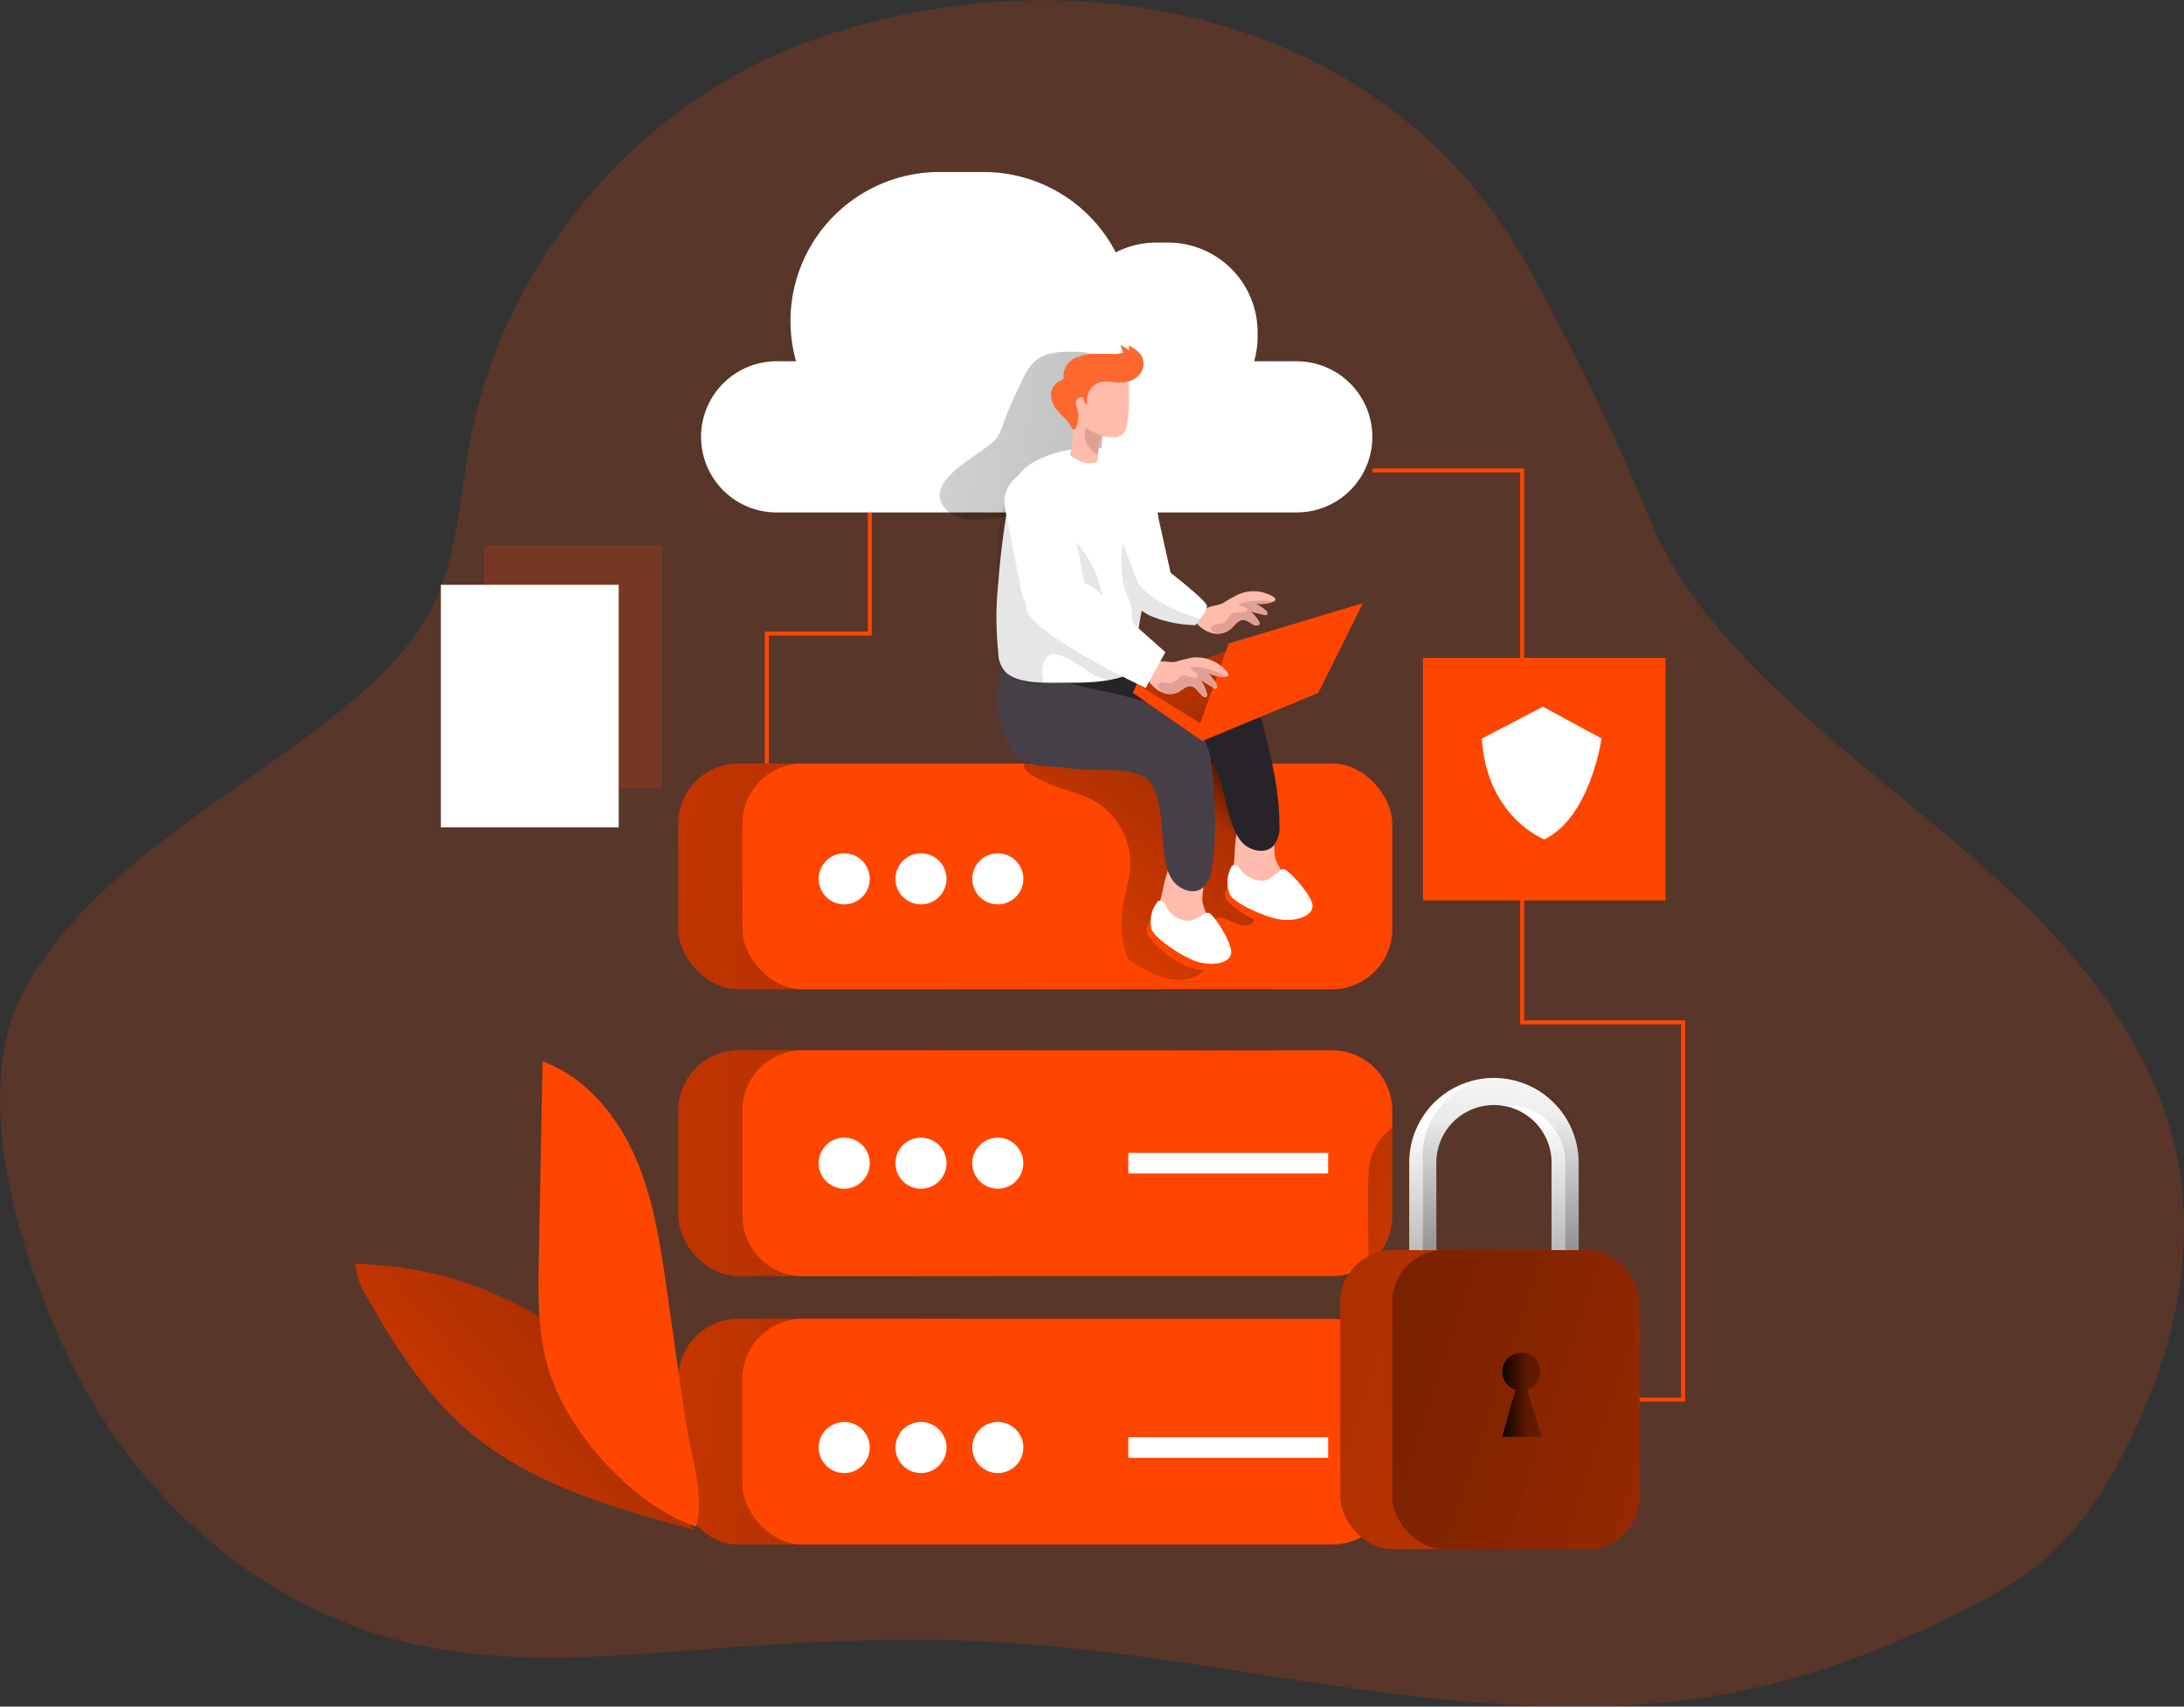 <svg id="Layer_1" data-name="Layer 1" xmlns="http://www.w3.org/2000/svg" xmlns:xlink="http://www.w3.org/1999/xlink" viewBox="0 0 378.97 296.13"><rect x="0" y="0" width="378.97" height="296.13" fill="#333333" stroke="none"/><defs><linearGradient id="linear-gradient" x1="189.67" y1="249.86" x2="32.62" y2="235.39" gradientUnits="userSpaceOnUse"><stop offset="0.01"/><stop offset="0.13" stop-opacity="0.69"/><stop offset="0.25" stop-opacity="0.32"/><stop offset="1" stop-opacity="0"/></linearGradient><linearGradient id="linear-gradient-2" x1="221.08" y1="202.23" x2="-29.49" y2="200.12" xlink:href="#linear-gradient"/><linearGradient id="linear-gradient-3" x1="220.45" y1="204.04" x2="292.52" y2="226.14" xlink:href="#linear-gradient"/><linearGradient id="linear-gradient-4" x1="225.1" y1="157.43" x2="-26.88" y2="130.97" xlink:href="#linear-gradient"/><linearGradient id="linear-gradient-5" x1="226.88" y1="128.23" x2="181.35" y2="191.05" xlink:href="#linear-gradient"/><linearGradient id="linear-gradient-6" x1="285.81" y1="92.02" x2="93.47" y2="71.2" xlink:href="#linear-gradient"/><linearGradient id="linear-gradient-7" x1="272.04" y1="237.14" x2="270.46" y2="200.35" xlink:href="#linear-gradient"/><linearGradient id="linear-gradient-8" x1="269.76" y1="255.6" x2="274" y2="187.84" xlink:href="#linear-gradient"/><linearGradient id="linear-gradient-9" x1="155.5" y1="208.77" x2="452.98" y2="307.22" xlink:href="#linear-gradient"/><linearGradient id="linear-gradient-10" x1="174.47" y1="213.56" x2="430.16" y2="298.18" xlink:href="#linear-gradient"/><linearGradient id="linear-gradient-11" x1="271.45" y1="248.05" x2="292.1" y2="248.05" xlink:href="#linear-gradient"/><linearGradient id="linear-gradient-12" x1="224.05" y1="129.84" x2="175.34" y2="85.63" xlink:href="#linear-gradient"/><linearGradient id="linear-gradient-13" x1="132.35" y1="223.36" x2="46.59" y2="296.41" xlink:href="#linear-gradient"/></defs><title>13</title><path d="M277.87,53.84c7.21,13.39,14.55,28,20.13,42,5.67,14.24,17.89,26.28,29.14,36.25,12.42,11,25.92,20.79,37.61,32.56s21.67,26,24.92,42.24c3.68,18.38-1.66,37.63-10.81,54A59.09,59.09,0,0,1,368,275.46c-4.52,4.22-10,7.29-15.51,10.06-14.76,7.38-30.28,13.11-46.67,15.32-17.06,2.3-34.41,1.28-51.44-.83-22.9-2.83-45.59-7.62-68.63-9-16.61-1-33.28-.18-49.87,1.07-17.75,1.33-35.85,3.13-53.16-1C60,285.67,40.31,270,28.28,249.92,17.79,232.46,6,199.26,15.18,179.68c9.78-20.85,36.29-35,53.65-48.67,7-5.53,14-11.62,18-19.62,4.46-8.92,4.79-19.25,6.64-29,6-31.75,30-59.45,60.63-69.87,43-14.66,94.94-4.93,120.28,35.34C275.61,49.78,276.77,51.8,277.87,53.84Z" transform="translate(-11.87 -6.02)" fill="#ff4600" opacity="0.18" style="isolation:isolate"/><polygon points="292.4 243.21 284.46 243.21 284.46 242.52 291.7 242.52 291.7 177.74 263.78 177.74 263.78 81.98 238.15 81.98 238.15 81.29 264.47 81.29 264.47 177.05 292.4 177.05 292.4 243.21" fill="#ff4600"/><polygon points="133.41 132.49 132.71 132.49 132.71 109.59 150.58 109.59 150.58 88.92 151.27 88.92 151.27 110.29 133.41 110.29 133.41 132.49" fill="#ff4600"/><rect x="117.71" y="228.84" width="112.76" height="39.17" rx="10.43" fill="#ff4600"/><rect x="117.71" y="182.25" width="112.76" height="39.17" rx="10.43" fill="#ff4600"/><rect x="117.71" y="228.84" width="112.76" height="39.17" rx="10.43" fill="url(#linear-gradient)"/><rect x="117.71" y="182.25" width="112.76" height="39.17" rx="10.43" fill="url(#linear-gradient-2)"/><rect x="128.82" y="228.84" width="112.76" height="39.17" rx="10.43" fill="#ff4600"/><path d="M253.45,198.7V217A10.42,10.42,0,0,1,243,227.45H151.13A10.43,10.43,0,0,1,140.7,217V198.7a10.43,10.43,0,0,1,10.43-10.43H243A10.43,10.43,0,0,1,253.45,198.7Z" transform="translate(-11.87 -6.02)" fill="#ff4600"/><path d="M253.45,201.77V217a10.46,10.46,0,0,1-4.08,8.28c-.08-3.24-.26-12.26,0-16.26A9.88,9.88,0,0,1,253.45,201.77Z" transform="translate(-11.87 -6.02)" fill="url(#linear-gradient-3)"/><rect x="117.71" y="132.49" width="112.76" height="39.17" rx="10.43" fill="#ff4600"/><rect x="117.71" y="132.49" width="112.76" height="39.17" rx="10.43" fill="url(#linear-gradient-4)"/><rect x="128.82" y="132.49" width="112.76" height="39.17" rx="10.43" fill="#ff4600"/><path d="M223.1,165.3a2,2,0,0,0-1.15,2.2c.1.89.52,1.73.66,2.61.41,2.57-1.73,5.06-4.24,5.71-3.29.84-6.66-.82-9.58-2.55a4.51,4.51,0,0,1-1-.71,4.18,4.18,0,0,1-.82-2.13,23.51,23.51,0,0,1-.53-4.41c0-3.39,1.49-6.63,1.57-10a12.6,12.6,0,0,0-6.74-11.29,40,40,0,0,0-5.25-1.89,31.58,31.58,0,0,1-4.56-2c-.92-.48-1.93-1.16-2-2.19a10,10,0,0,1,4.92-.84h29a2,2,0,0,1,1.06.19,2,2,0,0,1,.7,1c1.94,4.65,1.71,9.8,2.11,14.73a30,30,0,0,0,1.33,7.09c.41,1.25,1.75,3.64.91,4.95C227.91,168.21,224.88,164.82,223.1,165.3Z" transform="translate(-11.87 -6.02)" fill="url(#linear-gradient-5)"/><path d="M250,81.83a13.11,13.11,0,0,1-13.12,13.11H147a13.12,13.12,0,1,1,0-26.23H150a25.85,25.85,0,0,1,24.89-32.84h7.65a25.81,25.81,0,0,1,22.94,13.94,15.42,15.42,0,0,1,7.06-1.7h2a15.55,15.55,0,0,1,15.55,15.55v.77a15.53,15.53,0,0,1-.6,4.28h7.44A13.13,13.13,0,0,1,250,81.83Z" transform="translate(-11.87 -6.02)" fill="#fff"/><path d="M184.9,81.93A10.5,10.5,0,0,0,186,79.45a72.4,72.4,0,0,1,3.37-7.72,9.27,9.27,0,0,1,2.26-3.18c1.81-1.48,4.36-1.52,6.7-1.49,1.56,0,3.34.15,4.28,1.39a5,5,0,0,1,.73,2.74A69.77,69.77,0,0,1,200.71,95q-6.45.33-12.92.57c-2.93.12-8.78,1.52-11.18-.58C170.48,89.65,182.87,84.83,184.9,81.93Z" transform="translate(-11.87 -6.02)" fill="url(#linear-gradient-6)"/><path d="M283.45,225.3A2.35,2.35,0,0,1,281.1,223V207.77a10,10,0,1,0-20,0V223a2.35,2.35,0,0,1-4.7,0V207.77a14.7,14.7,0,1,1,29.4,0V223A2.35,2.35,0,0,1,283.45,225.3Z" transform="translate(-11.87 -6.02)" fill="#fff"/><path d="M285.8,207.77V223a2.33,2.33,0,0,1-1.16,2,2.29,2.29,0,0,1-1.19.33A2.35,2.35,0,0,1,281.1,223V207.77a10,10,0,0,0-8.81-9.93,11.7,11.7,0,0,0-1.19-.07,10,10,0,0,0-10,10V223a2.35,2.35,0,0,1-1.16,2,2.32,2.32,0,0,1-1.2.33,2.36,2.36,0,0,1-2.35-2.35V207.77a14.72,14.72,0,0,1,14.71-14.7,11.71,11.71,0,0,1,1.19.06A14.7,14.7,0,0,1,285.8,207.77Z" transform="translate(-11.87 -6.02)" fill="url(#linear-gradient-7)"/><path d="M285.8,207.77V223a1.34,1.34,0,1,1-2.31,0V207.77a10,10,0,0,0-10-10,11.9,11.9,0,0,0-1.2.07,11.7,11.7,0,0,0-1.19-.07,10,10,0,0,0-10,10V223a1.34,1.34,0,1,1-2.32,0V207.77a13.55,13.55,0,1,1,27,0Z" transform="translate(-11.87 -6.02)" fill="url(#linear-gradient-8)"/><rect x="232.58" y="216.92" width="51.88" height="51.88" rx="9.04" fill="#ff4600"/><rect x="232.58" y="216.93" width="51.87" height="51.87" rx="9.03" fill="url(#linear-gradient-9)"/><rect x="241.58" y="216.93" width="42.88" height="51.87" rx="9.03" fill="url(#linear-gradient-10)"/><path d="M274.84,247.19h0a3.3,3.3,0,1,1,2,0l2.57,8.16h-6.89Z" transform="translate(-11.87 -6.02)" fill="url(#linear-gradient-11)"/><circle cx="146.49" cy="152.5" r="4.43" fill="#fff"/><circle cx="159.81" cy="152.5" r="4.43" fill="#fff"/><circle cx="173.14" cy="152.5" r="4.43" fill="#fff"/><circle cx="146.49" cy="201.84" r="4.43" fill="#fff"/><circle cx="159.81" cy="201.84" r="4.43" fill="#fff"/><circle cx="173.14" cy="201.84" r="4.43" fill="#fff"/><circle cx="146.49" cy="251.18" r="4.43" fill="#fff"/><circle cx="159.81" cy="251.18" r="4.43" fill="#fff"/><circle cx="173.14" cy="251.18" r="4.43" fill="#fff"/><path d="M226,155.63a8.52,8.52,0,0,0,.2,3.63,6,6,0,0,0,2.27,2.73,10.21,10.21,0,0,0,7.43,1.72,1.45,1.45,0,0,0,.94-.41,1.26,1.26,0,0,0,.25-.73,5.59,5.59,0,0,0-1.51-3.79,12.59,12.59,0,0,1-2.31-3.47c-.84-2.48.82-8.57-3.7-8.15C225.83,147.51,226.28,153,226,155.63Z" transform="translate(-11.87 -6.02)" fill="#ffbbab"/><path d="M209.59,121.86a84.15,84.15,0,0,1,10.26,1c6,.92,9.84,3.47,11.32,9.49,1.36,5.5,2.72,11.07,2.7,16.74a5.19,5.19,0,0,1-1.07,3.74c-1.39,1.4-3.91.88-5.28-.52s-1.93-3.41-2.49-5.3c-.94-3.21-2.13-10.82-5.53-11.67-5.76-1.44-11.68,2.19-17.32,0a25.57,25.57,0,0,1-5.71-2.84,10.6,10.6,0,0,1-3.94-4.9,11.44,11.44,0,0,1-.59-3.29,14.13,14.13,0,0,1,.06-2.76c.18-1.06.36-.94,1.43-.93,1.81,0,3.61.14,5.41.31C202.42,121.23,206,121.76,209.59,121.86Z" transform="translate(-11.87 -6.02)" fill="#282328"/><path d="M224.88,159.75s-.82,1.45-.17,2.45,7.9,6.93,13.72,3.68-6.62-5.4-6.62-5.4Z" transform="translate(-11.87 -6.02)" fill="#ff4600"/><path d="M225.66,156.22a1.13,1.13,0,0,1,1.37.55,4.67,4.67,0,0,0,4,2.07c1.78-.19,2.74-2.09,3.6-2s4.94,4.61,5,6.32-2.46,2.64-5.08,2.47-8.25-2.74-9.19-4.25A5.57,5.57,0,0,1,225.66,156.22Z" transform="translate(-11.87 -6.02)" fill="#fff"/><path d="M213.33,161.81a8.47,8.47,0,0,0-.4,3.62,5.92,5.92,0,0,0,1.79,3.06,10.17,10.17,0,0,0,7.05,2.92,1.48,1.48,0,0,0,1-.25,1.3,1.3,0,0,0,.37-.68,5.63,5.63,0,0,0-.87-4,12.48,12.48,0,0,1-1.71-3.8c-.43-2.58,2.21-8.32-2.32-8.65C214.45,153.77,214,159.28,213.33,161.81Z" transform="translate(-11.87 -6.02)" fill="#ffbbab"/><path d="M202.62,125.81a85.59,85.59,0,0,1,10,2.61c5.73,1.89,9.13,5,9.61,11.22.43,5.65.86,11.37-.08,17a5.2,5.2,0,0,1-1.67,3.51c-1.6,1.15-4,.23-5.13-1.38s-1.34-3.67-1.58-5.63c-.41-3.32-.33-11-3.55-12.42-3.4-1.48-7.19-1-10.8-1.2-1.88-.1-3.86-.47-5.7-.51-6.15-.13-7.43-4.71-7.64-5.43a22.55,22.55,0,0,1-1.14-7.14,18.1,18.1,0,0,1,.57-3.51c.23-1.07.24-1.19,1.4-1,1.79.3,3.55.73,5.29,1.19C195.66,124,199.09,125.12,202.62,125.81Z" transform="translate(-11.87 -6.02)" fill="#473f47"/><path d="M211.51,165.69s-1,1.3-.57,2.39,6.65,8.13,12.93,5.87-5.64-6.41-5.64-6.41Z" transform="translate(-11.87 -6.02)" fill="#ff4600"/><path d="M212.85,162.34a1.14,1.14,0,0,1,1.27.77,4.66,4.66,0,0,0,3.63,2.7c1.79.1,3-1.62,3.88-1.38s4.12,5.36,3.87,7-2.86,2.2-5.41,1.6-7.69-4.05-8.37-5.69A5.56,5.56,0,0,1,212.85,162.34Z" transform="translate(-11.87 -6.02)" fill="#fff"/><polygon points="212.78 113 197.27 118.66 208.27 125.47 223.95 116.62 212.78 113" fill="#ff4600"/><polygon points="212.78 113 197.27 118.66 208.27 125.47 223.95 116.62 212.78 113" fill="url(#linear-gradient-12)"/><polygon points="196.57 120.23 208.62 128.58 228.76 120.23 236.49 104.66 213.2 111.66 208.27 125.47 197.27 118.66 196.57 120.23" fill="#ff4600"/><path d="M211,109.2c-1.2.72-2.46,1-3.48.27l-.25-.21c-1.62-1.59-1.88-5-1.81-7.49a27.66,27.66,0,0,1,.26-3.13l6.12-7.44L215,105.43A17.22,17.22,0,0,1,211,109.2Z" transform="translate(-11.87 -6.02)" fill="#fff"/><path d="M211.05,105.64c-.11.68-.12,1.4-.22,2.1-.55,3.82-2,7.62-1.45,11.53a4.11,4.11,0,0,1-.06,2.6,3.13,3.13,0,0,1-1.82,1.3c-3.64,1.35-7.61,1.34-11.49,1.31-2.91,0-7.09.23-9.5-1.7a4.82,4.82,0,0,1-1.41-3.37,58.9,58.9,0,0,1,0-12.31l.12-1.6q.5-5.53,1.4-11c.45-2.64,1.08-5.48,3.11-7.23,2.7-2.33,7.42-3.43,10.9-3.56A11.52,11.52,0,0,1,204,84a14.42,14.42,0,0,1,4.29,2.2c1.56,1.08,2.95,2,3.53,3.79a23,23,0,0,1,1,6.33,21.86,21.86,0,0,1-.76,6c-.25.95-.64,1.88-.88,2.83C211.11,105.29,211.08,105.46,211.05,105.64Z" transform="translate(-11.87 -6.02)" fill="#fff"/><path d="M192.28,125c-1.16.16-3.56-1.23-4.39-1.51-.49-.16-.92-.48-1.4-.68-2.44-1-1.69-8.15-1.66-10.1.1-5.15-.14-10.53.55-15.61a17.15,17.15,0,0,1,1.53-5.69,6.73,6.73,0,0,1,4.41-3.65,1.92,1.92,0,0,1,1.14,0c1.48.62,1.43,3.21,1.51,4.48a10.12,10.12,0,0,0,.79,3.72c.58,1.25,1.51,1.71,2.41,2.64a21.1,21.1,0,0,1,4.93,7.05c.52,1.4.79,2.88,1.25,4.31a31,31,0,0,0,5,8.65c.72,1,1.49,2.2,1.07,3.34a3.06,3.06,0,0,1-1.91,1.63,6.69,6.69,0,0,1-3.25.45c-2.61-.34-4.58-2.45-6.91-3.66-.81-.42-2.36-1.13-3.28-.73s-1.24,1.63-1.38,2.46c-.08.53.36,2.25.11,2.59A.73.73,0,0,1,192.28,125Z" transform="translate(-11.87 -6.02)" fill="#020202" opacity="0.1"/><path d="M206.66,81.36a2.49,2.49,0,0,1-1.67.55,7.72,7.72,0,0,1-1.51-.2l-.27,0a.25.25,0,0,0-.21,0,.3.3,0,0,0-.13.21,17.78,17.78,0,0,0-.5,3h0l0,.55a1,1,0,0,1-.13.55,1,1,0,0,1-.67.31,4.33,4.33,0,0,1-1.39,0,6.06,6.06,0,0,1-2.62-1.39,27.91,27.91,0,0,0,.48-5.16c0-2.24-.24-4.51.32-6.68A3.65,3.65,0,0,1,203,70.16a8.33,8.33,0,0,1,4.3,1.88,1.79,1.79,0,0,1,.47,1.43c0,.89.05,1.78,0,2.67s-.13,2-.26,3A3.48,3.48,0,0,1,206.66,81.36Z" transform="translate(-11.87 -6.02)" fill="#ffbbab"/><path d="M206.2,72.4c-1.14,0-2.35-.35-3.47-.07a3.35,3.35,0,0,0-2.21,3.81c-.46.09-.42-.7-.7-1.06s-1.1,0-1.23.48a3.27,3.27,0,0,0,.25,1.59,4.58,4.58,0,0,1-.25,3c-.1.22-.31.47-.53.38s-.34-.52-.45-.72A7.79,7.79,0,0,0,197,79c-.45-.53-1-1-1.43-1.54a4.15,4.15,0,0,1-1.31-3.37,2.71,2.71,0,0,1,.69-1.33A3,3,0,0,1,196,72c.16-.08.35-.16.41-.32a.76.76,0,0,0,0-.3,3.41,3.41,0,0,1,1.9-3.17,8.31,8.31,0,0,1,3.79-.8c.85,0,1.7,0,2.55,0a5.77,5.77,0,0,0,2.07-.18,6.08,6.08,0,0,0-.47-1.38,6.71,6.71,0,0,1,1.55,1,2.59,2.59,0,0,0-.1-.87,5.31,5.31,0,0,1,2.26,1.77,3,3,0,0,1-.41,3.35,4.21,4.21,0,0,1-3,1.28Z" transform="translate(-11.87 -6.02)" fill="#fc682d"/><path d="M203.48,81.71l-.27,0a.25.25,0,0,0-.21,0,.3.3,0,0,0-.13.21,17.78,17.78,0,0,0-.5,3h0a4.06,4.06,0,0,1-2.14-4.68,17.13,17.13,0,0,0,3.23,1.51Z" transform="translate(-11.87 -6.02)" fill="#e0a194"/><path d="M229.5,114.47c-.67-.28-1.24-.91-2-.88s-1.37.92-2,1.5A3.59,3.59,0,0,1,223,116a4.16,4.16,0,0,1-.86-.13,5.53,5.53,0,0,1-2.94-2.09s1.86-2.09,2.1-2.23c.82-.47,1.93-.43,2.81-.9a28.84,28.84,0,0,1,2.76-1.54,6.61,6.61,0,0,1,5.93.45c.22.13.46.37.34.61a.46.46,0,0,1-.23.2h0a6.11,6.11,0,0,1-3.24.35,8.1,8.1,0,0,1,1.78,1.18c.24.21.46.61.2.8a.56.56,0,0,1-.44,0l-2.42-.59a5.8,5.8,0,0,1,1.53,1.78.66.66,0,0,1,.1.38C230.3,114.58,229.82,114.61,229.5,114.47Z" transform="translate(-11.87 -6.02)" fill="#ffbbab"/><path d="M229.5,114.47c-.67-.28-1.24-.91-2-.88s-1.37.92-2,1.5A3.59,3.59,0,0,1,223,116a3.69,3.69,0,0,1-.66-.39.8.8,0,0,1-.33-.42.68.68,0,0,1,.49-.72,5.88,5.88,0,0,1,1-.15,2.14,2.14,0,0,0,1.33-.82c.27-.36.44-.82.83-1a2,2,0,0,1,.82-.18l1.1-.07a1.16,1.16,0,0,0,.49-.1.41.41,0,0,0,.23-.41c0-.19-.23-.29-.41-.36-.36-.13-1.57-.2-.79-.63a5.39,5.39,0,0,1,1.78-.42,19,19,0,0,1,3.69,0,2.92,2.92,0,0,1,.39.07h0a6.11,6.11,0,0,1-3.24.35,8.1,8.1,0,0,1,1.78,1.18c.24.21.46.61.2.8a.56.56,0,0,1-.44,0l-2.42-.59a5.8,5.8,0,0,1,1.53,1.78.66.66,0,0,1,.1.38C230.3,114.58,229.82,114.61,229.5,114.47Z" transform="translate(-11.87 -6.02)" fill="#e0a194"/><path d="M219.32,114.49a21.18,21.18,0,0,1-7.23-1.37,10.36,10.36,0,0,1-4.22-3.05,1.77,1.77,0,0,1-.33-.6,1.81,1.81,0,0,1,0-1.15,5.53,5.53,0,0,1,1.84-2.79c2.39-1.78,5.64-.1,5.64-.1s6.09,4.74,6.26,5.68c.1.51-.49,1.47-1.06,2.23S219.32,114.49,219.32,114.49Z" transform="translate(-11.87 -6.02)" fill="#fff"/><rect x="187.59" y="87.49" width="11.03" height="25.96" rx="5.51" transform="translate(-27.63 33.14) rotate(-11.13)" fill="#fff"/><path d="M219.32,114.49a21.18,21.18,0,0,1-7.23-1.37c-.29-.11-1.78-1-2-.91a.49.49,0,0,0-.18.28l-.81,2.31a1.82,1.82,0,0,1-.82-1.45c-.06-.58,0-1.16-.06-1.73a10.73,10.73,0,0,0-.89-2.55c-1.09-2.78-.89-5.88-.68-8.86l2.22,5.81a6.51,6.51,0,0,0,.76,1.57,6.63,6.63,0,0,0,1,1A18,18,0,0,0,216,111.9c.34.14,4.08,1.73,4.28,1.44C219.76,114,219.32,114.49,219.32,114.49Z" transform="translate(-11.87 -6.02)" fill="#020202" opacity="0.1"/><path d="M220.43,126.7c-.6-.53-1-1.39-1.77-1.59s-1.56.54-2.31,1a3.29,3.29,0,0,1-2.75.09,4.31,4.31,0,0,1-.83-.42,6.86,6.86,0,0,1-2.47-3.21s2.29-1.64,2.56-1.71c.92-.23,2,.17,3,0a27.51,27.51,0,0,1,3.07-.76,6.91,6.91,0,0,1,5.8,2.43c.19.22.37.56.21.77a.4.4,0,0,1-.27.14h0a6.06,6.06,0,0,1-3.3-.68,9.39,9.39,0,0,1,1.51,1.85c.2.3.33.8,0,.92-.14,0-.3,0-.44-.13l-2.28-1.43a7.37,7.37,0,0,1,1.14,2.42.71.71,0,0,1,0,.43C221.2,127.08,220.71,127,220.43,126.7Z" transform="translate(-11.87 -6.02)" fill="#ffbbab"/><path d="M220.43,126.7c-.6-.53-1-1.39-1.77-1.59s-1.56.54-2.31,1a3.29,3.29,0,0,1-2.75.09,4.27,4.27,0,0,1-.57-.63,1,1,0,0,1-.25-.56.66.66,0,0,1,.65-.62,5.57,5.57,0,0,1,1,.15,1.85,1.85,0,0,0,1.5-.44c.35-.3.62-.74,1-.86a1.77,1.77,0,0,1,.85.07l1.12.29a1.22,1.22,0,0,0,.5,0,.39.39,0,0,0,.32-.37.72.72,0,0,0-.33-.51c-.33-.26-1.52-.74-.65-.94a4.84,4.84,0,0,1,1.85.12,19.12,19.12,0,0,1,3.67,1.24,2.81,2.81,0,0,1,.38.2h0a6.06,6.06,0,0,1-3.3-.68,9.39,9.39,0,0,1,1.51,1.85c.2.3.33.8,0,.92-.14,0-.3,0-.44-.13l-2.28-1.43a7.37,7.37,0,0,1,1.14,2.42.71.71,0,0,1,0,.43C221.2,127.08,220.71,127,220.43,126.7Z" transform="translate(-11.87 -6.02)" fill="#e0a194"/><path d="M203.75,110l10.34,9.19-3.42,6.21S191,116.19,190,111.74s4.2-4.28,4.2-4.28S198.5,104.12,203.75,110Z" transform="translate(-11.87 -6.02)" fill="#fff"/><rect x="246.91" y="114.16" width="42.09" height="42.09" fill="#ff4600"/><rect x="84.02" y="94.66" width="30.86" height="42.09" fill="#ff4600" opacity="0.18" style="isolation:isolate"/><rect x="76.5" y="101.48" width="30.86" height="42.09" fill="#fff"/><path d="M73.55,225.36a13.34,13.34,0,0,0,2.17,6c4.8,8.48,10.18,16.83,17.61,23.12,10.93,9.24,25.23,13.23,39.05,17-1.23-.6-2.72-7-3.27-8.37-1.07-2.74-2.07-5.51-3.09-8.27-1.63-4.35-5-7.85-8.36-11.06A66,66,0,0,0,91,228.1,62.79,62.79,0,0,0,73.55,225.36Z" transform="translate(-11.87 -6.02)" fill="#ff4600"/><path d="M73.55,225.36a13.34,13.34,0,0,0,2.17,6c4.8,8.48,10.18,16.83,17.61,23.12,10.93,9.24,25.23,13.23,39.05,17-1.23-.6-2.72-7-3.27-8.37-1.07-2.74-2.07-5.51-3.09-8.27-1.63-4.35-5-7.85-8.36-11.06A66,66,0,0,0,91,228.1,62.79,62.79,0,0,0,73.55,225.36Z" transform="translate(-11.87 -6.02)" fill="url(#linear-gradient-13)"/><path d="M127.62,230.11c-1.13-7.89-2.29-15.88-5.46-23.19s-8.67-14-16.14-16.73q-.33,16.94-.65,33.87c-.13,6.52-.24,13.17,1.63,19.42,3.29,11,14.68,23.81,25.65,27.43,1.63-5.26-1.1-13.23-1.88-18.7Z" transform="translate(-11.87 -6.02)" fill="#ff4600"/><rect x="195.79" y="200.05" width="34.67" height="3.57" fill="#fff"/><rect x="195.79" y="249.39" width="34.67" height="3.57" fill="#fff"/><path d="M269,134.19l10.6-5.54,10.17,5.51s-1.89,13.61-9.92,17.51C279.83,151.67,269.87,147.86,269,134.19Z" transform="translate(-11.87 -6.02)" fill="#fff"/></svg>